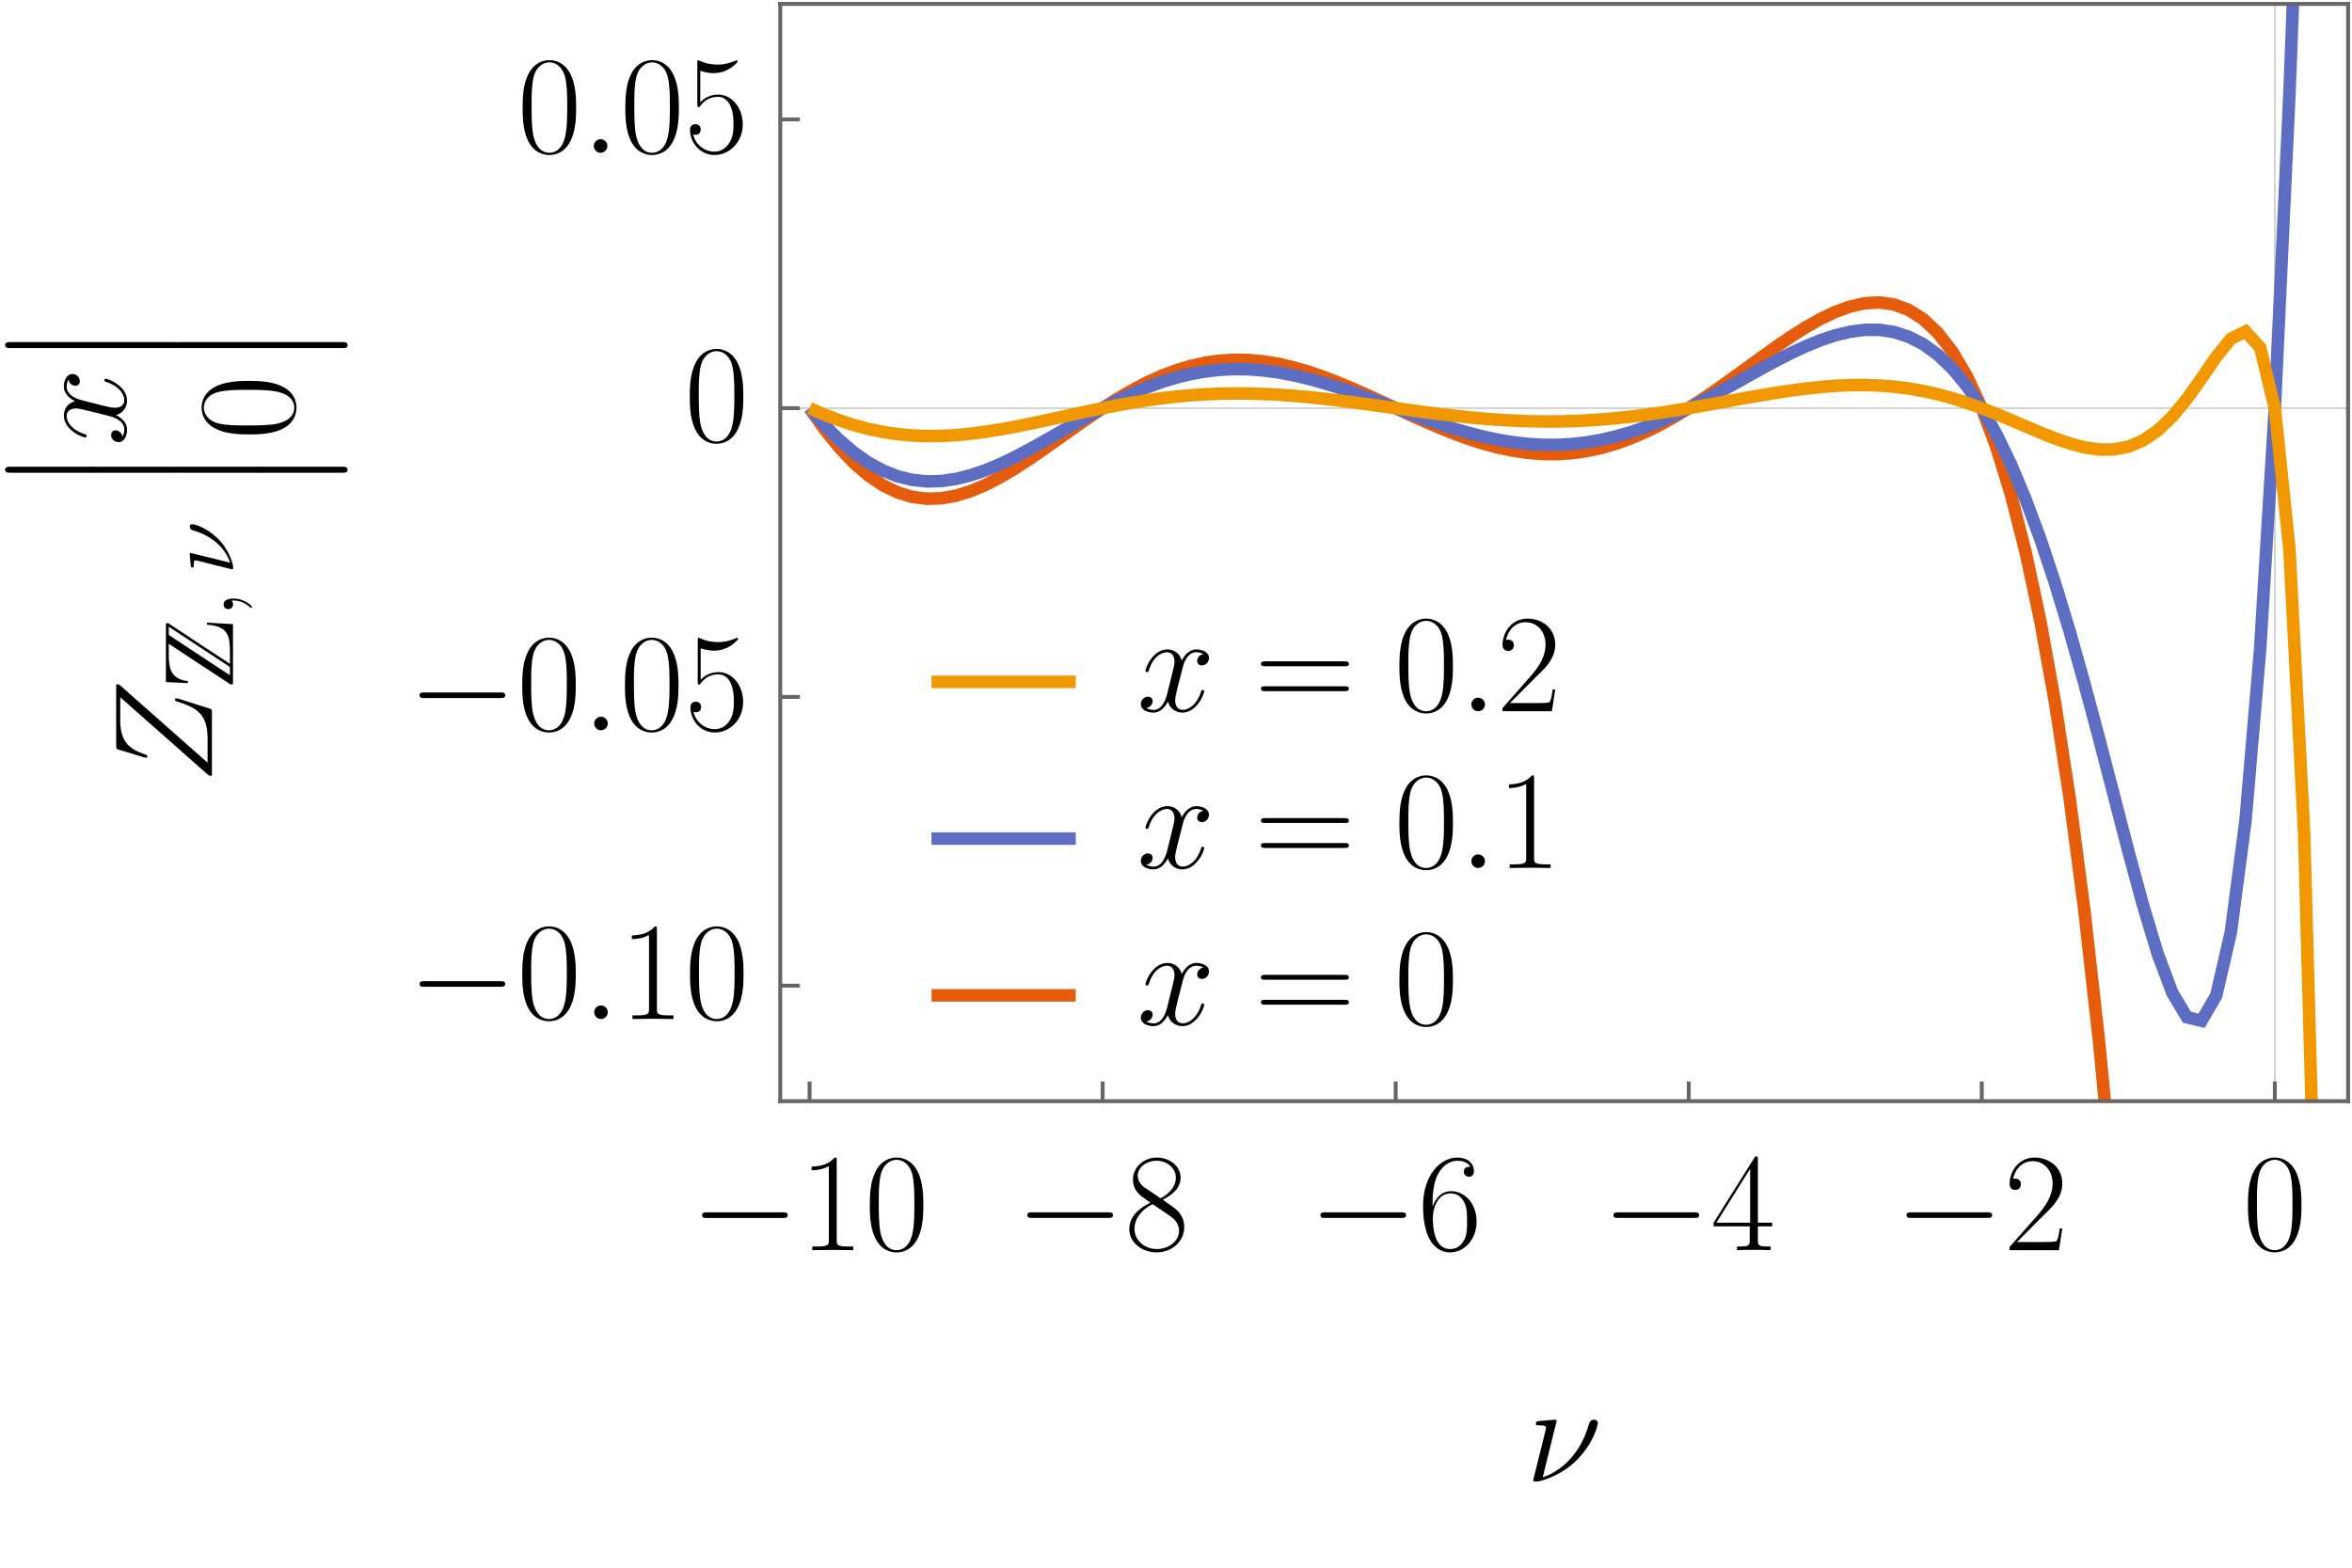 <?xml version="1.0" encoding="UTF-8"?>
<svg xmlns="http://www.w3.org/2000/svg" xmlns:xlink="http://www.w3.org/1999/xlink" width="300pt" height="200pt" viewBox="0 0 300 200" version="1.1">
<defs>
<clipPath id="clip1">
  <path d="M 290 0.48 L 291 0.48 L 291 140.641 L 290 140.641 Z M 290 0.48 "/>
</clipPath>
<clipPath id="clip2">
  <path d="M 99.359 51 L 299.52 51 L 299.52 53 L 99.359 53 Z M 99.359 51 "/>
</clipPath>
<clipPath id="clip3">
  <path d="M 99.359 31 L 276 31 L 276 140.641 L 99.359 140.641 Z M 99.359 31 "/>
</clipPath>
<clipPath id="clip4">
  <path d="M 99.359 0.48 L 299.52 0.48 L 299.52 138 L 99.359 138 Z M 99.359 0.48 "/>
</clipPath>
<clipPath id="clip5">
  <path d="M 294 0.48 L 299.52 0.48 L 299.52 140.641 L 294 140.641 Z M 294 0.48 "/>
</clipPath>
<clipPath id="clip6">
  <path d="M 99.359 34 L 299.52 34 L 299.52 140.641 L 99.359 140.641 Z M 99.359 34 "/>
</clipPath>
<clipPath id="clip7">
  <path d="M 118 126 L 138.238 126 L 138.238 128 L 118 128 Z M 118 126 "/>
</clipPath>
<clipPath id="clip8">
  <path d="M 118 106 L 138.238 106 L 138.238 108 L 118 108 Z M 118 106 "/>
</clipPath>
<clipPath id="clip9">
  <path d="M 118 86 L 138.238 86 L 138.238 88 L 118 88 Z M 118 86 "/>
</clipPath>
</defs>
<g id="surface17">
<g clip-path="url(#clip1)" clip-rule="nonzero">
<path style="fill:none;stroke-width:0.2;stroke-linecap:butt;stroke-linejoin:miter;stroke:rgb(50.001%,50.001%,50.001%);stroke-opacity:0.4;stroke-miterlimit:3.25;" d="M 290.156 140.484 L 290.156 0.5 "/>
</g>
<g clip-path="url(#clip2)" clip-rule="nonzero">
<path style="fill:none;stroke-width:0.2;stroke-linecap:butt;stroke-linejoin:miter;stroke:rgb(50.001%,50.001%,50.001%);stroke-opacity:0.4;stroke-miterlimit:3.25;" d="M 99.523 52.074 L 299.5 52.074 "/>
</g>
<g clip-path="url(#clip3)" clip-rule="nonzero">
<path style="fill:none;stroke-width:1.6;stroke-linecap:butt;stroke-linejoin:miter;stroke:rgb(90.001%,36.001%,5.4%);stroke-opacity:1;stroke-miterlimit:3.25;" d="M 103.262 52.074 L 105.129 54.715 L 107 57.035 L 108.867 59.016 L 110.734 60.637 L 112.605 61.906 L 114.473 62.816 L 116.344 63.387 L 118.211 63.629 L 120.082 63.57 L 121.949 63.234 L 123.82 62.656 L 125.688 61.867 L 127.559 60.902 L 129.426 59.793 L 131.293 58.582 L 133.164 57.293 L 135.031 55.969 L 136.902 54.641 L 138.77 53.332 L 140.641 52.074 L 142.508 50.887 L 144.379 49.797 L 146.246 48.82 L 148.113 47.969 L 149.984 47.258 L 151.852 46.688 L 153.723 46.273 L 155.59 46.012 L 157.461 45.898 L 159.328 45.934 L 161.199 46.109 L 163.066 46.418 L 164.938 46.852 L 166.805 47.391 L 168.672 48.027 L 170.543 48.742 L 172.41 49.52 L 174.281 50.348 L 176.148 51.203 L 178.02 52.074 L 179.887 52.938 L 181.758 53.777 L 183.625 54.582 L 185.492 55.332 L 187.363 56.008 L 189.23 56.605 L 191.102 57.105 L 192.969 57.496 L 194.84 57.77 L 196.707 57.922 L 198.578 57.938 L 200.445 57.82 L 202.316 57.562 L 204.184 57.164 L 206.051 56.629 L 207.922 55.957 L 209.789 55.16 L 211.66 54.238 L 213.527 53.203 L 215.398 52.074 L 217.266 50.855 L 219.137 49.574 L 221.004 48.242 L 222.875 46.887 L 224.742 45.527 L 226.609 44.199 L 228.48 42.926 L 230.348 41.742 L 232.219 40.684 L 234.086 39.793 L 235.957 39.113 L 237.824 38.691 L 239.695 38.582 L 241.562 38.836 L 243.43 39.523 L 245.301 40.707 L 247.168 42.465 L 249.039 44.883 L 250.906 48.051 L 252.777 52.074 L 254.645 57.066 L 256.516 63.16 L 258.383 70.5 L 260.254 79.258 L 262.121 89.625 L 263.988 101.828 L 265.859 116.117 L 267.727 132.805 L 268.465 140.484 "/>
</g>
<g clip-path="url(#clip4)" clip-rule="nonzero">
<path style="fill:none;stroke-width:1.6;stroke-linecap:butt;stroke-linejoin:miter;stroke:rgb(36.526%,42.78%,75.83%);stroke-opacity:1;stroke-miterlimit:3.25;" d="M 103.262 52.074 L 105.129 54.207 L 107 56.086 L 108.867 57.688 L 110.734 59 L 112.605 60.023 L 114.473 60.762 L 116.344 61.219 L 118.211 61.418 L 120.082 61.367 L 121.949 61.098 L 123.82 60.629 L 125.688 59.992 L 127.559 59.211 L 129.426 58.316 L 131.293 57.332 L 133.164 56.293 L 135.031 55.223 L 136.902 54.148 L 138.77 53.09 L 140.641 52.074 L 142.508 51.117 L 144.379 50.234 L 146.246 49.445 L 148.113 48.758 L 149.984 48.184 L 151.852 47.727 L 153.723 47.391 L 155.59 47.18 L 157.461 47.09 L 159.328 47.121 L 161.199 47.262 L 163.066 47.512 L 164.938 47.863 L 166.805 48.297 L 168.672 48.812 L 170.543 49.391 L 172.41 50.016 L 174.281 50.684 L 176.148 51.375 L 178.02 52.074 L 179.887 52.77 L 181.758 53.445 L 183.625 54.09 L 185.492 54.688 L 187.363 55.23 L 189.23 55.707 L 191.102 56.105 L 192.969 56.414 L 194.84 56.633 L 196.707 56.746 L 198.578 56.758 L 200.445 56.656 L 202.316 56.445 L 204.184 56.125 L 206.051 55.691 L 207.922 55.156 L 209.789 54.516 L 211.66 53.785 L 213.527 52.965 L 215.398 52.074 L 217.266 51.117 L 219.137 50.117 L 221.004 49.082 L 222.875 48.035 L 224.742 46.996 L 226.609 45.988 L 228.48 45.035 L 230.348 44.164 L 232.219 43.402 L 234.086 42.777 L 235.957 42.328 L 237.824 42.082 L 239.695 42.078 L 241.562 42.355 L 243.43 42.953 L 245.301 43.906 L 247.168 45.254 L 249.039 47.039 L 250.906 49.301 L 252.777 52.074 L 254.645 55.387 L 256.516 59.266 L 258.383 63.727 L 260.254 68.773 L 262.121 74.391 L 263.988 80.547 L 265.859 87.172 L 267.727 94.164 L 269.598 101.363 L 271.465 108.559 L 273.336 115.449 L 275.203 121.648 L 277.074 126.641 L 278.941 129.773 L 280.809 130.23 L 282.68 127.016 L 284.547 118.941 L 286.418 104.672 L 288.285 82.801 L 290.156 52.074 L 292.023 11.867 L 292.461 0.5 "/>
</g>
<g clip-path="url(#clip5)" clip-rule="nonzero">
<path style="fill:none;stroke-width:1.6;stroke-linecap:butt;stroke-linejoin:miter;stroke:rgb(36.526%,42.78%,75.83%);stroke-opacity:1;stroke-miterlimit:3.25;" d="M 301.426 0.5 L 302 140.484 "/>
</g>
<g clip-path="url(#clip6)" clip-rule="nonzero">
<path style="fill:none;stroke-width:1.6;stroke-linecap:butt;stroke-linejoin:miter;stroke:rgb(94.511%,59.39%,0%);stroke-opacity:1;stroke-miterlimit:3.25;" d="M 103.262 52.074 L 105.129 52.887 L 107 53.602 L 108.867 54.215 L 110.734 54.715 L 112.605 55.105 L 114.473 55.383 L 116.344 55.559 L 118.211 55.633 L 120.082 55.613 L 121.949 55.512 L 123.82 55.332 L 125.688 55.086 L 127.559 54.789 L 129.426 54.449 L 131.293 54.074 L 133.164 53.68 L 135.031 53.27 L 136.902 52.859 L 138.77 52.461 L 140.641 52.074 L 142.508 51.711 L 144.379 51.375 L 146.246 51.078 L 148.113 50.816 L 149.984 50.602 L 151.852 50.43 L 153.723 50.301 L 155.59 50.223 L 157.461 50.191 L 159.328 50.203 L 161.199 50.258 L 163.066 50.355 L 164.938 50.488 L 166.805 50.652 L 168.672 50.848 L 170.543 51.066 L 172.41 51.305 L 174.281 51.555 L 176.148 51.812 L 178.02 52.074 L 179.887 52.332 L 181.758 52.582 L 183.625 52.82 L 185.492 53.039 L 187.363 53.238 L 189.23 53.41 L 191.102 53.551 L 192.969 53.66 L 194.84 53.734 L 196.707 53.77 L 198.578 53.77 L 200.445 53.727 L 202.316 53.641 L 204.184 53.52 L 206.051 53.359 L 207.922 53.164 L 209.789 52.934 L 211.66 52.672 L 213.527 52.383 L 215.398 52.074 L 217.266 51.746 L 219.137 51.41 L 221.004 51.07 L 222.875 50.73 L 224.742 50.406 L 226.609 50.098 L 228.48 49.816 L 230.348 49.57 L 232.219 49.371 L 234.086 49.223 L 235.957 49.137 L 237.824 49.121 L 239.695 49.184 L 241.562 49.328 L 243.43 49.559 L 245.301 49.883 L 247.168 50.301 L 249.039 50.809 L 250.906 51.402 L 252.777 52.074 L 254.645 52.809 L 256.516 53.594 L 258.383 54.395 L 260.254 55.188 L 262.121 55.93 L 263.988 56.578 L 265.859 57.07 L 267.727 57.352 L 269.598 57.344 L 271.465 56.984 L 273.336 56.199 L 275.203 54.934 L 277.074 53.156 L 278.941 50.895 L 280.809 48.262 L 282.68 45.531 L 284.547 43.227 L 286.418 42.289 L 288.285 44.328 L 290.156 52.074 L 292.023 70.113 L 293.895 106.266 L 294.836 140.484 "/>
</g>
<g clip-path="url(#clip7)" clip-rule="nonzero">
<path style="fill:none;stroke-width:1.6;stroke-linecap:butt;stroke-linejoin:miter;stroke:rgb(90.001%,36.001%,5.4%);stroke-opacity:1;stroke-miterlimit:3.25;" d="M 118.816 126.984 L 137.215 126.984 "/>
</g>
<path style=" stroke:none;fill-rule:evenodd;fill:rgb(0%,0%,0%);fill-opacity:1;" d="M 153.598 128.176 C 153.598 128.086 153.527 128.016 153.422 128.016 C 153.258 128.016 153.242 128.105 153.188 128.246 C 152.703 129.82 151.668 130.555 150.863 130.555 C 150.238 130.555 149.898 130.09 149.898 129.355 C 149.898 128.961 149.969 128.676 150.254 127.496 L 150.883 125.062 C 151.148 123.992 151.758 123.203 152.578 123.203 C 152.578 123.203 153.117 123.203 153.492 123.438 C 152.918 123.547 152.703 123.973 152.703 124.312 C 152.703 124.742 153.043 124.887 153.293 124.887 C 153.832 124.887 154.207 124.422 154.207 123.938 C 154.207 123.188 153.348 122.848 152.598 122.848 C 151.508 122.848 150.898 123.922 150.738 124.258 C 150.328 122.918 149.219 122.848 148.895 122.848 C 147.07 122.848 146.105 125.188 146.105 125.582 C 146.105 125.656 146.18 125.742 146.305 125.742 C 146.445 125.742 146.48 125.637 146.516 125.566 C 147.125 123.582 148.324 123.203 148.844 123.203 C 149.648 123.203 149.809 123.957 149.809 124.387 C 149.809 124.777 149.699 125.188 149.484 126.047 L 148.879 128.5 C 148.609 129.57 148.09 130.555 147.145 130.555 C 147.055 130.555 146.605 130.555 146.23 130.32 C 146.875 130.195 147.02 129.66 147.02 129.445 C 147.02 129.086 146.75 128.875 146.41 128.875 C 145.98 128.875 145.516 129.25 145.516 129.82 C 145.516 130.57 146.355 130.91 147.125 130.91 C 147.984 130.91 148.594 130.234 148.969 129.5 C 149.254 130.555 150.148 130.91 150.809 130.91 C 152.633 130.91 153.598 128.57 153.598 128.176 Z M 153.598 128.176 "/>
<path style=" stroke:none;fill-rule:evenodd;fill:rgb(0%,0%,0%);fill-opacity:1;" d="M 172.051 124.688 C 172.051 124.367 171.746 124.367 171.441 124.367 L 161.445 124.367 C 161.141 124.367 160.836 124.367 160.836 124.688 C 160.836 124.992 161.105 124.992 161.375 124.992 L 171.512 124.992 C 171.781 124.992 172.051 124.992 172.051 124.688 Z M 172.051 127.855 C 172.051 127.551 171.781 127.551 171.512 127.551 L 161.375 127.551 C 161.105 127.551 160.836 127.551 160.836 127.855 C 160.836 128.176 161.141 128.176 161.445 128.176 L 171.441 128.176 C 171.746 128.176 172.051 128.176 172.051 127.855 Z M 172.051 127.855 "/>
<path style=" stroke:none;fill-rule:evenodd;fill:rgb(0%,0%,0%);fill-opacity:1;" d="M 185.324 124.992 C 185.324 123.902 185.309 122.043 184.555 120.613 C 183.895 119.363 182.84 118.914 181.91 118.914 C 181.051 118.914 179.961 119.309 179.281 120.594 C 178.566 121.938 178.496 123.598 178.496 124.992 C 178.496 126.012 178.512 127.566 179.066 128.926 C 179.836 130.77 181.211 131.02 181.91 131.02 C 182.73 131.02 183.984 130.68 184.715 128.98 C 185.254 127.746 185.324 126.297 185.324 124.992 Z M 184.18 124.797 C 184.18 125.961 184.18 127.391 183.965 128.445 C 183.59 130.395 182.535 130.734 181.91 130.734 C 180.766 130.734 180.086 129.75 179.836 128.391 C 179.637 127.336 179.637 125.797 179.637 124.797 C 179.637 123.422 179.637 122.273 179.871 121.184 C 180.211 119.664 181.211 119.199 181.91 119.199 C 182.645 119.199 183.59 119.684 183.93 121.148 C 184.16 122.168 184.18 123.367 184.18 124.797 Z M 184.18 124.797 "/>
<g clip-path="url(#clip8)" clip-rule="nonzero">
<path style="fill:none;stroke-width:1.6;stroke-linecap:butt;stroke-linejoin:miter;stroke:rgb(36.526%,42.78%,75.83%);stroke-opacity:1;stroke-miterlimit:3.25;" d="M 118.816 106.984 L 137.215 106.984 "/>
</g>
<path style=" stroke:none;fill-rule:evenodd;fill:rgb(0%,0%,0%);fill-opacity:1;" d="M 153.598 108.18 C 153.598 108.09 153.527 108.02 153.422 108.02 C 153.258 108.02 153.242 108.105 153.188 108.25 C 152.703 109.824 151.668 110.559 150.863 110.559 C 150.238 110.559 149.898 110.09 149.898 109.359 C 149.898 108.965 149.969 108.68 150.254 107.5 L 150.883 105.066 C 151.148 103.996 151.758 103.207 152.578 103.207 C 152.578 103.207 153.117 103.207 153.492 103.441 C 152.918 103.547 152.703 103.977 152.703 104.316 C 152.703 104.746 153.043 104.887 153.293 104.887 C 153.832 104.887 154.207 104.422 154.207 103.941 C 154.207 103.191 153.348 102.848 152.598 102.848 C 151.508 102.848 150.898 103.922 150.738 104.262 C 150.328 102.922 149.219 102.848 148.895 102.848 C 147.07 102.848 146.105 105.191 146.105 105.586 C 146.105 105.656 146.18 105.746 146.305 105.746 C 146.445 105.746 146.48 105.641 146.516 105.566 C 147.125 103.582 148.324 103.207 148.844 103.207 C 149.648 103.207 149.809 103.957 149.809 104.387 C 149.809 104.781 149.699 105.191 149.484 106.051 L 148.879 108.5 C 148.609 109.574 148.09 110.559 147.145 110.559 C 147.055 110.559 146.605 110.559 146.23 110.324 C 146.875 110.199 147.02 109.66 147.02 109.449 C 147.02 109.09 146.75 108.875 146.41 108.875 C 145.98 108.875 145.516 109.25 145.516 109.824 C 145.516 110.574 146.355 110.914 147.125 110.914 C 147.984 110.914 148.594 110.234 148.969 109.5 C 149.254 110.559 150.148 110.914 150.809 110.914 C 152.633 110.914 153.598 108.57 153.598 108.18 Z M 153.598 108.18 "/>
<path style=" stroke:none;fill-rule:evenodd;fill:rgb(0%,0%,0%);fill-opacity:1;" d="M 172.051 104.691 C 172.051 104.371 171.746 104.371 171.441 104.371 L 161.445 104.371 C 161.141 104.371 160.836 104.371 160.836 104.691 C 160.836 104.996 161.105 104.996 161.375 104.996 L 171.512 104.996 C 171.781 104.996 172.051 104.996 172.051 104.691 Z M 172.051 107.855 C 172.051 107.551 171.781 107.551 171.512 107.551 L 161.375 107.551 C 161.105 107.551 160.836 107.551 160.836 107.855 C 160.836 108.18 161.141 108.18 161.445 108.18 L 171.441 108.18 C 171.746 108.18 172.051 108.18 172.051 107.855 Z M 172.051 107.855 "/>
<path style=" stroke:none;fill-rule:evenodd;fill:rgb(0%,0%,0%);fill-opacity:1;" d="M 185.324 104.996 C 185.324 103.906 185.309 102.043 184.555 100.613 C 183.895 99.363 182.84 98.918 181.91 98.918 C 181.051 98.918 179.961 99.309 179.281 100.598 C 178.566 101.938 178.496 103.602 178.496 104.996 C 178.496 106.016 178.512 107.57 179.066 108.93 C 179.836 110.77 181.211 111.02 181.91 111.02 C 182.73 111.02 183.984 110.684 184.715 108.984 C 185.254 107.75 185.324 106.301 185.324 104.996 Z M 184.18 104.801 C 184.18 105.961 184.18 107.391 183.965 108.445 C 183.59 110.395 182.535 110.734 181.91 110.734 C 180.766 110.734 180.086 109.754 179.836 108.395 C 179.637 107.34 179.637 105.801 179.637 104.801 C 179.637 103.422 179.637 102.277 179.871 101.188 C 180.211 99.668 181.211 99.203 181.91 99.203 C 182.645 99.203 183.59 99.684 183.93 101.152 C 184.16 102.168 184.18 103.367 184.18 104.801 Z M 184.18 104.801 "/>
<path style=" stroke:none;fill-rule:evenodd;fill:rgb(0%,0%,0%);fill-opacity:1;" d="M 189.406 109.879 C 189.406 109.359 188.977 109 188.547 109 C 188.027 109 187.672 109.43 187.672 109.859 C 187.672 110.379 188.098 110.734 188.527 110.734 C 189.047 110.734 189.406 110.305 189.406 109.879 Z M 189.406 109.879 "/>
<path style=" stroke:none;fill-rule:evenodd;fill:rgb(0%,0%,0%);fill-opacity:1;" d="M 197.781 110.734 L 197.781 110.27 L 197.242 110.27 C 195.707 110.27 195.672 110.074 195.672 109.43 L 195.672 99.309 C 195.672 98.934 195.652 98.918 195.402 98.918 C 194.703 99.758 193.648 100.023 192.648 100.059 C 192.594 100.059 192.504 100.059 192.488 100.098 C 192.469 100.133 192.469 100.168 192.469 100.543 C 193.023 100.543 193.953 100.434 194.668 100.008 L 194.668 109.43 C 194.668 110.055 194.633 110.27 193.094 110.27 L 192.559 110.27 L 192.559 110.734 L 195.172 110.699 Z M 197.781 110.734 "/>
<g clip-path="url(#clip9)" clip-rule="nonzero">
<path style="fill:none;stroke-width:1.6;stroke-linecap:butt;stroke-linejoin:miter;stroke:rgb(94.511%,59.39%,0%);stroke-opacity:1;stroke-miterlimit:3.25;" d="M 118.816 86.988 L 137.215 86.988 "/>
</g>
<path style=" stroke:none;fill-rule:evenodd;fill:rgb(0%,0%,0%);fill-opacity:1;" d="M 153.598 88.18 C 153.598 88.09 153.527 88.02 153.422 88.02 C 153.258 88.02 153.242 88.109 153.188 88.25 C 152.703 89.824 151.668 90.559 150.863 90.559 C 150.238 90.559 149.898 90.094 149.898 89.359 C 149.898 88.969 149.969 88.68 150.254 87.5 L 150.883 85.07 C 151.148 83.996 151.758 83.211 152.578 83.211 C 152.578 83.211 153.117 83.211 153.492 83.441 C 152.918 83.551 152.703 83.977 152.703 84.32 C 152.703 84.746 153.043 84.891 153.293 84.891 C 153.832 84.891 154.207 84.426 154.207 83.941 C 154.207 83.191 153.348 82.852 152.598 82.852 C 151.508 82.852 150.898 83.926 150.738 84.266 C 150.328 82.922 149.219 82.852 148.895 82.852 C 147.07 82.852 146.105 85.195 146.105 85.586 C 146.105 85.66 146.18 85.75 146.305 85.75 C 146.445 85.75 146.48 85.641 146.516 85.57 C 147.125 83.586 148.324 83.211 148.844 83.211 C 149.648 83.211 149.809 83.961 149.809 84.391 C 149.809 84.781 149.699 85.195 149.484 86.055 L 148.879 88.504 C 148.609 89.574 148.09 90.559 147.145 90.559 C 147.055 90.559 146.605 90.559 146.23 90.328 C 146.875 90.203 147.02 89.664 147.02 89.449 C 147.02 89.094 146.75 88.879 146.41 88.879 C 145.98 88.879 145.516 89.254 145.516 89.824 C 145.516 90.578 146.355 90.914 147.125 90.914 C 147.984 90.914 148.594 90.238 148.969 89.504 C 149.254 90.559 150.148 90.914 150.809 90.914 C 152.633 90.914 153.598 88.574 153.598 88.18 Z M 153.598 88.18 "/>
<path style=" stroke:none;fill-rule:evenodd;fill:rgb(0%,0%,0%);fill-opacity:1;" d="M 172.051 84.695 C 172.051 84.371 171.746 84.371 171.441 84.371 L 161.445 84.371 C 161.141 84.371 160.836 84.371 160.836 84.695 C 160.836 85 161.105 85 161.375 85 L 171.512 85 C 171.781 85 172.051 85 172.051 84.695 Z M 172.051 87.859 C 172.051 87.555 171.781 87.555 171.512 87.555 L 161.375 87.555 C 161.105 87.555 160.836 87.555 160.836 87.859 C 160.836 88.18 161.141 88.18 161.445 88.18 L 171.441 88.18 C 171.746 88.18 172.051 88.18 172.051 87.859 Z M 172.051 87.859 "/>
<path style=" stroke:none;fill-rule:evenodd;fill:rgb(0%,0%,0%);fill-opacity:1;" d="M 185.324 85 C 185.324 83.906 185.309 82.047 184.555 80.617 C 183.895 79.367 182.84 78.918 181.91 78.918 C 181.051 78.918 179.961 79.312 179.281 80.598 C 178.566 81.941 178.496 83.602 178.496 85 C 178.496 86.016 178.512 87.57 179.066 88.93 C 179.836 90.773 181.211 91.023 181.91 91.023 C 182.73 91.023 183.984 90.684 184.715 88.984 C 185.254 87.75 185.324 86.305 185.324 85 Z M 184.18 84.801 C 184.18 85.965 184.18 87.395 183.965 88.449 C 183.59 90.398 182.535 90.738 181.91 90.738 C 180.766 90.738 180.086 89.754 179.836 88.395 C 179.637 87.34 179.637 85.805 179.637 84.801 C 179.637 83.426 179.637 82.281 179.871 81.188 C 180.211 79.668 181.211 79.203 181.91 79.203 C 182.645 79.203 183.59 79.688 183.93 81.152 C 184.16 82.172 184.18 83.371 184.18 84.801 Z M 184.18 84.801 "/>
<path style=" stroke:none;fill-rule:evenodd;fill:rgb(0%,0%,0%);fill-opacity:1;" d="M 189.406 89.879 C 189.406 89.359 188.977 89.004 188.547 89.004 C 188.027 89.004 187.672 89.434 187.672 89.859 C 187.672 90.379 188.098 90.738 188.527 90.738 C 189.047 90.738 189.406 90.309 189.406 89.879 Z M 189.406 89.879 "/>
<path style=" stroke:none;fill-rule:evenodd;fill:rgb(0%,0%,0%);fill-opacity:1;" d="M 198.371 87.965 L 198.047 87.965 C 197.871 89.234 197.727 89.449 197.656 89.559 C 197.566 89.699 196.277 89.699 196.027 89.699 L 192.594 89.699 L 196.008 86.266 C 197.102 85.23 198.371 84.016 198.371 82.242 C 198.371 80.133 196.688 78.918 194.812 78.918 C 192.844 78.918 191.648 80.652 191.648 82.262 C 191.648 82.961 192.164 83.047 192.379 83.047 C 192.559 83.047 193.094 82.941 193.094 82.316 C 193.094 81.762 192.633 81.602 192.379 81.602 C 192.273 81.602 192.164 81.617 192.094 81.656 C 192.434 80.133 193.469 79.383 194.562 79.383 C 196.117 79.383 197.137 80.617 197.137 82.242 C 197.137 83.801 196.227 85.141 195.203 86.305 L 191.648 90.328 L 191.648 90.738 L 197.941 90.738 Z M 198.371 87.965 "/>
<path style="fill:none;stroke-width:0.5;stroke-linecap:square;stroke-linejoin:miter;stroke:rgb(40%,40%,40%);stroke-opacity:1;stroke-miterlimit:3.25;" d="M 299.5 140.484 L 99.523 140.484 "/>
<path style="fill:none;stroke-width:0.5;stroke-linecap:square;stroke-linejoin:miter;stroke:rgb(40%,40%,40%);stroke-opacity:1;stroke-miterlimit:3.25;" d="M 99.523 140.484 L 99.523 0.5 "/>
<path style="fill:none;stroke-width:0.5;stroke-linecap:square;stroke-linejoin:miter;stroke:rgb(40%,40%,40%);stroke-opacity:1;stroke-miterlimit:3.25;" d="M 99.523 0.5 L 299.5 0.5 "/>
<path style="fill:none;stroke-width:0.5;stroke-linecap:square;stroke-linejoin:miter;stroke:rgb(40%,40%,40%);stroke-opacity:1;stroke-miterlimit:3.25;" d="M 299.5 0.5 L 299.5 140.484 "/>
<path style="fill:none;stroke-width:0.5;stroke-linecap:butt;stroke-linejoin:miter;stroke:rgb(40%,40%,40%);stroke-opacity:1;stroke-miterlimit:3.25;" d="M 103.262 140.484 L 103.262 137.973 "/>
<path style=" stroke:none;fill-rule:evenodd;fill:rgb(0%,0%,0%);fill-opacity:1;" d="M 100.477 155.023 C 100.477 154.664 100.133 154.664 99.883 154.664 L 90.141 154.664 C 89.891 154.664 89.551 154.664 89.551 155.023 C 89.551 155.383 89.891 155.383 90.141 155.383 L 99.883 155.383 C 100.133 155.383 100.477 155.383 100.477 155.023 Z M 100.477 155.023 "/>
<path style=" stroke:none;fill-rule:evenodd;fill:rgb(0%,0%,0%);fill-opacity:1;" d="M 108.832 159.492 L 108.832 159.027 L 108.293 159.027 C 106.758 159.027 106.723 158.832 106.723 158.188 L 106.723 148.07 C 106.723 147.691 106.703 147.676 106.453 147.676 C 105.754 148.516 104.703 148.785 103.699 148.82 C 103.648 148.82 103.555 148.82 103.539 148.855 C 103.523 148.891 103.523 148.926 103.523 149.301 C 104.074 149.301 105.004 149.195 105.719 148.766 L 105.719 158.188 C 105.719 158.812 105.684 159.027 104.148 159.027 L 103.609 159.027 L 103.609 159.492 L 106.223 159.457 Z M 108.832 159.492 "/>
<path style=" stroke:none;fill-rule:evenodd;fill:rgb(0%,0%,0%);fill-opacity:1;" d="M 117.773 153.754 C 117.773 152.664 117.758 150.805 117.004 149.375 C 116.344 148.121 115.289 147.676 114.359 147.676 C 113.5 147.676 112.41 148.07 111.73 149.355 C 111.016 150.695 110.945 152.359 110.945 153.754 C 110.945 154.773 110.961 156.328 111.516 157.688 C 112.285 159.531 113.66 159.781 114.359 159.781 C 115.184 159.781 116.434 159.441 117.168 157.742 C 117.703 156.508 117.773 155.059 117.773 153.754 Z M 116.629 153.559 C 116.629 154.719 116.629 156.148 116.418 157.203 C 116.039 159.156 114.984 159.492 114.359 159.492 C 113.215 159.492 112.535 158.512 112.285 157.152 C 112.09 156.098 112.09 154.559 112.09 153.559 C 112.09 152.18 112.09 151.035 112.32 149.945 C 112.66 148.426 113.66 147.961 114.359 147.961 C 115.094 147.961 116.039 148.445 116.379 149.91 C 116.613 150.93 116.629 152.125 116.629 153.559 Z M 116.629 153.559 "/>
<path style="fill:none;stroke-width:0.5;stroke-linecap:butt;stroke-linejoin:miter;stroke:rgb(40%,40%,40%);stroke-opacity:1;stroke-miterlimit:3.25;" d="M 140.641 140.484 L 140.641 137.973 "/>
<path style=" stroke:none;fill-rule:evenodd;fill:rgb(0%,0%,0%);fill-opacity:1;" d="M 141.965 155.02 C 141.965 154.664 141.621 154.664 141.371 154.664 L 131.629 154.664 C 131.379 154.664 131.039 154.664 131.039 155.02 C 131.039 155.379 131.379 155.379 131.629 155.379 L 141.371 155.379 C 141.621 155.379 141.965 155.379 141.965 155.02 Z M 141.965 155.02 "/>
<path style=" stroke:none;fill-rule:evenodd;fill:rgb(0%,0%,0%);fill-opacity:1;" d="M 151.051 156.578 C 151.051 154.949 149.961 154.199 149.246 153.719 C 148.996 153.539 148.852 153.449 148.316 153.055 C 149.441 152.484 150.586 151.625 150.586 150.25 C 150.586 148.621 149.012 147.676 147.566 147.676 C 145.938 147.676 144.508 148.855 144.508 150.48 C 144.508 150.926 144.617 151.695 145.312 152.375 C 145.492 152.555 146.242 153.09 146.727 153.43 C 145.922 153.844 144.043 154.824 144.043 156.793 C 144.043 158.633 145.797 159.777 147.531 159.777 C 149.441 159.777 151.051 158.398 151.051 156.578 Z M 149.98 150.25 C 149.98 151.91 148.121 152.859 148.031 152.859 C 148.031 152.859 147.996 152.859 147.852 152.75 L 145.977 151.48 C 145.832 151.391 145.117 150.84 145.117 149.996 C 145.117 148.906 146.242 148.086 147.531 148.086 C 148.941 148.086 149.98 149.086 149.98 150.25 Z M 150.391 157.023 C 150.391 158.348 149.066 159.348 147.566 159.348 C 145.938 159.348 144.703 158.188 144.703 156.773 C 144.703 155.363 145.797 154.18 147.031 153.625 L 149.262 155.145 C 149.531 155.344 150.391 155.934 150.391 157.023 Z M 150.391 157.023 "/>
<path style="fill:none;stroke-width:0.5;stroke-linecap:butt;stroke-linejoin:miter;stroke:rgb(40%,40%,40%);stroke-opacity:1;stroke-miterlimit:3.25;" d="M 178.02 140.484 L 178.02 137.973 "/>
<path style=" stroke:none;fill-rule:evenodd;fill:rgb(0%,0%,0%);fill-opacity:1;" d="M 179.344 155.02 C 179.344 154.664 179 154.664 178.75 154.664 L 169.008 154.664 C 168.758 154.664 168.418 154.664 168.418 155.02 C 168.418 155.379 168.758 155.379 169.008 155.379 L 178.75 155.379 C 179 155.379 179.344 155.379 179.344 155.02 Z M 179.344 155.02 "/>
<path style=" stroke:none;fill-rule:evenodd;fill:rgb(0%,0%,0%);fill-opacity:1;" d="M 188.34 155.824 C 188.34 153.594 186.891 151.965 185.07 151.965 C 183.98 151.965 183.176 152.68 182.727 153.93 L 182.727 153.324 C 182.727 149.051 184.73 148.086 185.891 148.086 C 186.266 148.086 187.18 148.156 187.535 148.855 C 187.25 148.855 186.715 148.855 186.715 149.48 C 186.715 149.965 187.109 150.125 187.359 150.125 C 187.52 150.125 188 150.051 188 149.445 C 188 148.316 187.109 147.676 185.875 147.676 C 183.746 147.676 181.512 149.891 181.512 153.844 C 181.512 158.703 183.531 159.777 184.961 159.777 C 186.695 159.777 188.34 158.223 188.34 155.824 Z M 187.125 155.809 C 187.125 156.773 187.125 157.488 186.75 158.203 C 186.355 158.938 185.785 159.348 184.961 159.348 C 182.762 159.348 182.762 156.059 182.762 155.395 C 182.762 154.109 183.371 152.25 185.035 152.25 C 185.34 152.25 186.215 152.25 186.805 153.484 C 187.125 154.18 187.125 154.914 187.125 155.809 Z M 187.125 155.809 "/>
<path style="fill:none;stroke-width:0.5;stroke-linecap:butt;stroke-linejoin:miter;stroke:rgb(40%,40%,40%);stroke-opacity:1;stroke-miterlimit:3.25;" d="M 215.398 140.484 L 215.398 137.973 "/>
<path style=" stroke:none;fill-rule:evenodd;fill:rgb(0%,0%,0%);fill-opacity:1;" d="M 216.723 155.02 C 216.723 154.664 216.383 154.664 216.133 154.664 L 206.387 154.664 C 206.137 154.664 205.797 154.664 205.797 155.02 C 205.797 155.379 206.137 155.379 206.387 155.379 L 216.133 155.379 C 216.383 155.379 216.723 155.379 216.723 155.02 Z M 216.723 155.02 "/>
<path style=" stroke:none;fill-rule:evenodd;fill:rgb(0%,0%,0%);fill-opacity:1;" d="M 226.043 156.453 L 226.043 155.988 L 224.219 155.988 L 224.219 147.926 C 224.219 147.551 224.199 147.531 223.879 147.531 L 218.57 155.988 L 218.57 156.453 L 223.18 156.453 L 223.18 158.203 C 223.18 158.848 223.145 159.023 221.895 159.023 L 221.555 159.023 L 221.555 159.492 C 222.125 159.453 223.094 159.453 223.699 159.453 C 224.309 159.453 225.273 159.453 225.844 159.492 L 225.844 159.023 L 225.504 159.023 C 224.254 159.023 224.219 158.848 224.219 158.203 L 224.219 156.453 Z M 223.234 155.988 L 218.926 155.988 L 223.234 149.105 Z M 223.234 155.988 "/>
<path style="fill:none;stroke-width:0.5;stroke-linecap:butt;stroke-linejoin:miter;stroke:rgb(40%,40%,40%);stroke-opacity:1;stroke-miterlimit:3.25;" d="M 252.777 140.484 L 252.777 137.973 "/>
<path style=" stroke:none;fill-rule:evenodd;fill:rgb(0%,0%,0%);fill-opacity:1;" d="M 254.102 155.02 C 254.102 154.664 253.762 154.664 253.512 154.664 L 243.766 154.664 C 243.516 154.664 243.18 154.664 243.18 155.02 C 243.18 155.379 243.516 155.379 243.766 155.379 L 253.512 155.379 C 253.762 155.379 254.102 155.379 254.102 155.02 Z M 254.102 155.02 "/>
<path style=" stroke:none;fill-rule:evenodd;fill:rgb(0%,0%,0%);fill-opacity:1;" d="M 263.047 156.719 L 262.723 156.719 C 262.547 157.988 262.402 158.203 262.328 158.312 C 262.242 158.453 260.953 158.453 260.703 158.453 L 257.273 158.453 L 260.684 155.02 C 261.773 153.984 263.047 152.77 263.047 151 C 263.047 148.891 261.363 147.676 259.488 147.676 C 257.523 147.676 256.324 149.41 256.324 151.02 C 256.324 151.715 256.844 151.805 257.055 151.805 C 257.234 151.805 257.77 151.695 257.77 151.07 C 257.77 150.516 257.309 150.355 257.055 150.355 C 256.949 150.355 256.844 150.375 256.77 150.41 C 257.109 148.891 258.145 148.137 259.238 148.137 C 260.793 148.137 261.812 149.371 261.812 151 C 261.812 152.555 260.898 153.895 259.879 155.059 L 256.324 159.078 L 256.324 159.492 L 262.617 159.492 Z M 263.047 156.719 "/>
<path style="fill:none;stroke-width:0.5;stroke-linecap:butt;stroke-linejoin:miter;stroke:rgb(40%,40%,40%);stroke-opacity:1;stroke-miterlimit:3.25;" d="M 290.156 140.484 L 290.156 137.973 "/>
<path style=" stroke:none;fill-rule:evenodd;fill:rgb(0%,0%,0%);fill-opacity:1;" d="M 293.555 153.754 C 293.555 152.66 293.535 150.801 292.785 149.371 C 292.125 148.121 291.07 147.676 290.141 147.676 C 289.281 147.676 288.191 148.066 287.512 149.352 C 286.797 150.695 286.727 152.355 286.727 153.754 C 286.727 154.77 286.742 156.324 287.297 157.684 C 288.066 159.523 289.441 159.773 290.141 159.773 C 290.961 159.773 292.215 159.438 292.945 157.738 C 293.484 156.504 293.555 155.055 293.555 153.754 Z M 292.41 153.555 C 292.41 154.719 292.41 156.148 292.195 157.199 C 291.82 159.152 290.766 159.488 290.141 159.488 C 288.996 159.488 288.316 158.508 288.066 157.148 C 287.871 156.094 287.871 154.555 287.871 153.555 C 287.871 152.18 287.871 151.035 288.102 149.945 C 288.441 148.426 289.441 147.961 290.141 147.961 C 290.875 147.961 291.82 148.441 292.16 149.906 C 292.391 150.926 292.41 152.125 292.41 153.555 Z M 292.41 153.555 "/>
<path style="fill:none;stroke-width:0.5;stroke-linecap:butt;stroke-linejoin:miter;stroke:rgb(40%,40%,40%);stroke-opacity:1;stroke-miterlimit:3.25;" d="M 99.523 125.75 L 102.031 125.75 "/>
<path style=" stroke:none;fill-rule:evenodd;fill:rgb(0%,0%,0%);fill-opacity:1;" d="M 64.441 125.535 C 64.441 125.176 64.102 125.176 63.852 125.176 L 54.105 125.176 C 53.855 125.176 53.516 125.176 53.516 125.535 C 53.516 125.891 53.855 125.891 54.105 125.891 L 63.852 125.891 C 64.102 125.891 64.441 125.891 64.441 125.535 Z M 64.441 125.535 "/>
<path style=" stroke:none;fill-rule:evenodd;fill:rgb(0%,0%,0%);fill-opacity:1;" d="M 73.441 124.266 C 73.441 123.176 73.426 121.312 72.672 119.883 C 72.012 118.633 70.957 118.184 70.027 118.184 C 69.168 118.184 68.078 118.578 67.398 119.863 C 66.684 121.207 66.613 122.871 66.613 124.266 C 66.613 125.285 66.629 126.84 67.184 128.199 C 67.953 130.039 69.328 130.289 70.027 130.289 C 70.848 130.289 72.102 129.949 72.832 128.254 C 73.371 127.02 73.441 125.57 73.441 124.266 Z M 72.297 124.066 C 72.297 125.23 72.297 126.66 72.082 127.715 C 71.707 129.664 70.652 130.004 70.027 130.004 C 68.883 130.004 68.203 129.02 67.953 127.66 C 67.754 126.605 67.754 125.07 67.754 124.066 C 67.754 122.691 67.754 121.547 67.988 120.457 C 68.328 118.934 69.328 118.473 70.027 118.473 C 70.762 118.473 71.707 118.953 72.047 120.418 C 72.277 121.438 72.297 122.637 72.297 124.066 Z M 72.297 124.066 "/>
<path style=" stroke:none;fill-rule:evenodd;fill:rgb(0%,0%,0%);fill-opacity:1;" d="M 77.523 129.145 C 77.523 128.629 77.094 128.27 76.664 128.27 C 76.145 128.27 75.789 128.699 75.789 129.129 C 75.789 129.645 76.215 130.004 76.645 130.004 C 77.164 130.004 77.523 129.574 77.523 129.145 Z M 77.523 129.145 "/>
<path style=" stroke:none;fill-rule:evenodd;fill:rgb(0%,0%,0%);fill-opacity:1;" d="M 85.898 130.004 L 85.898 129.539 L 85.363 129.539 C 83.824 129.539 83.789 129.344 83.789 128.699 L 83.789 118.578 C 83.789 118.203 83.77 118.184 83.52 118.184 C 82.824 119.027 81.77 119.293 80.766 119.328 C 80.715 119.328 80.621 119.328 80.605 119.363 C 80.59 119.402 80.59 119.438 80.59 119.812 C 81.141 119.812 82.07 119.703 82.785 119.277 L 82.785 128.699 C 82.785 129.324 82.75 129.539 81.215 129.539 L 80.676 129.539 L 80.676 130.004 L 83.289 129.969 Z M 85.898 130.004 "/>
<path style=" stroke:none;fill-rule:evenodd;fill:rgb(0%,0%,0%);fill-opacity:1;" d="M 94.84 124.266 C 94.84 123.176 94.824 121.312 94.074 119.883 C 93.41 118.633 92.355 118.184 91.426 118.184 C 90.566 118.184 89.477 118.578 88.797 119.863 C 88.082 121.207 88.012 122.871 88.012 124.266 C 88.012 125.285 88.027 126.84 88.582 128.199 C 89.352 130.039 90.73 130.289 91.426 130.289 C 92.25 130.289 93.5 129.949 94.234 128.254 C 94.773 127.02 94.84 125.57 94.84 124.266 Z M 93.699 124.066 C 93.699 125.23 93.699 126.66 93.484 127.715 C 93.105 129.664 92.051 130.004 91.426 130.004 C 90.281 130.004 89.602 129.02 89.352 127.66 C 89.156 126.605 89.156 125.07 89.156 124.066 C 89.156 122.691 89.156 121.547 89.387 120.457 C 89.727 118.934 90.73 118.473 91.426 118.473 C 92.16 118.473 93.105 118.953 93.449 120.418 C 93.68 121.438 93.699 122.637 93.699 124.066 Z M 93.699 124.066 "/>
<path style="fill:none;stroke-width:0.5;stroke-linecap:butt;stroke-linejoin:miter;stroke:rgb(40%,40%,40%);stroke-opacity:1;stroke-miterlimit:3.25;" d="M 99.523 88.91 L 102.031 88.91 "/>
<path style=" stroke:none;fill-rule:evenodd;fill:rgb(0%,0%,0%);fill-opacity:1;" d="M 64.441 88.695 C 64.441 88.34 64.102 88.34 63.852 88.34 L 54.105 88.34 C 53.855 88.34 53.516 88.34 53.516 88.695 C 53.516 89.055 53.855 89.055 54.105 89.055 L 63.852 89.055 C 64.102 89.055 64.441 89.055 64.441 88.695 Z M 64.441 88.695 "/>
<path style=" stroke:none;fill-rule:evenodd;fill:rgb(0%,0%,0%);fill-opacity:1;" d="M 73.441 87.426 C 73.441 86.336 73.426 84.477 72.672 83.047 C 72.012 81.793 70.957 81.348 70.027 81.348 C 69.168 81.348 68.078 81.742 67.398 83.027 C 66.684 84.371 66.613 86.031 66.613 87.426 C 66.613 88.445 66.629 90 67.184 91.359 C 67.953 93.203 69.328 93.453 70.027 93.453 C 70.848 93.453 72.102 93.113 72.832 91.414 C 73.371 90.18 73.441 88.73 73.441 87.426 Z M 72.297 87.23 C 72.297 88.395 72.297 89.824 72.082 90.879 C 71.707 92.828 70.652 93.168 70.027 93.168 C 68.883 93.168 68.203 92.184 67.953 90.824 C 67.754 89.77 67.754 88.23 67.754 87.23 C 67.754 85.855 67.754 84.707 67.988 83.617 C 68.328 82.098 69.328 81.633 70.027 81.633 C 70.762 81.633 71.707 82.117 72.047 83.582 C 72.277 84.602 72.297 85.801 72.297 87.23 Z M 72.297 87.23 "/>
<path style=" stroke:none;fill-rule:evenodd;fill:rgb(0%,0%,0%);fill-opacity:1;" d="M 77.523 92.309 C 77.523 91.789 77.094 91.434 76.664 91.434 C 76.145 91.434 75.789 91.863 75.789 92.289 C 75.789 92.809 76.215 93.168 76.645 93.168 C 77.164 93.168 77.523 92.738 77.523 92.309 Z M 77.523 92.309 "/>
<path style=" stroke:none;fill-rule:evenodd;fill:rgb(0%,0%,0%);fill-opacity:1;" d="M 86.543 87.426 C 86.543 86.336 86.523 84.477 85.773 83.047 C 85.113 81.793 84.059 81.348 83.129 81.348 C 82.27 81.348 81.176 81.742 80.496 83.027 C 79.785 84.371 79.711 86.031 79.711 87.426 C 79.711 88.445 79.73 90 80.285 91.359 C 81.051 93.203 82.43 93.453 83.129 93.453 C 83.949 93.453 85.199 93.113 85.934 91.414 C 86.473 90.18 86.543 88.73 86.543 87.426 Z M 85.398 87.23 C 85.398 88.395 85.398 89.824 85.184 90.879 C 84.809 92.828 83.754 93.168 83.129 93.168 C 81.98 93.168 81.301 92.184 81.051 90.824 C 80.855 89.77 80.855 88.23 80.855 87.23 C 80.855 85.855 80.855 84.707 81.09 83.617 C 81.426 82.098 82.43 81.633 83.129 81.633 C 83.859 81.633 84.809 82.117 85.148 83.582 C 85.379 84.602 85.398 85.801 85.398 87.23 Z M 85.398 87.23 "/>
<path style=" stroke:none;fill-rule:evenodd;fill:rgb(0%,0%,0%);fill-opacity:1;" d="M 94.789 89.555 C 94.789 87.41 93.395 85.746 91.66 85.746 C 90.746 85.746 89.98 86.086 89.371 86.73 L 89.371 82.707 C 89.551 82.777 90.281 83.008 91.035 83.008 C 92.695 83.008 93.609 82.117 94.129 81.598 C 94.129 81.453 94.129 81.363 94.02 81.363 C 94.02 81.363 93.965 81.363 93.824 81.438 C 93.199 81.707 92.465 81.918 91.57 81.918 C 91.035 81.918 90.23 81.848 89.352 81.453 C 89.156 81.363 89.102 81.363 89.102 81.363 C 89.012 81.363 88.996 81.383 88.996 81.742 L 88.996 86.926 C 88.996 87.246 88.996 87.336 89.176 87.336 C 89.262 87.336 89.301 87.301 89.387 87.176 C 89.961 86.371 90.746 86.031 91.641 86.031 C 92.266 86.031 93.609 86.426 93.609 89.484 C 93.609 90.055 93.609 91.094 93.07 91.914 C 92.625 92.648 91.926 93.023 91.16 93.023 C 89.98 93.023 88.781 92.199 88.457 90.824 C 88.531 90.84 88.672 90.879 88.746 90.879 C 88.977 90.879 89.426 90.754 89.426 90.199 C 89.426 89.715 89.082 89.52 88.746 89.52 C 88.332 89.52 88.066 89.77 88.066 90.27 C 88.066 91.824 89.301 93.453 91.195 93.453 C 93.035 93.453 94.789 91.863 94.789 89.555 Z M 94.789 89.555 "/>
<path style="fill:none;stroke-width:0.5;stroke-linecap:butt;stroke-linejoin:miter;stroke:rgb(40%,40%,40%);stroke-opacity:1;stroke-miterlimit:3.25;" d="M 99.523 52.074 L 102.031 52.074 "/>
<path style=" stroke:none;fill-rule:evenodd;fill:rgb(0%,0%,0%);fill-opacity:1;" d="M 94.812 50.59 C 94.812 49.5 94.797 47.641 94.043 46.211 C 93.383 44.957 92.328 44.512 91.398 44.512 C 90.539 44.512 89.449 44.906 88.77 46.191 C 88.055 47.531 87.984 49.195 87.984 50.59 C 87.984 51.609 88 53.164 88.555 54.52 C 89.324 56.363 90.699 56.613 91.398 56.613 C 92.223 56.613 93.473 56.273 94.203 54.574 C 94.742 53.344 94.812 51.895 94.812 50.59 Z M 93.668 50.395 C 93.668 51.555 93.668 52.984 93.453 54.039 C 93.078 55.988 92.023 56.328 91.398 56.328 C 90.254 56.328 89.574 55.344 89.324 53.984 C 89.129 52.93 89.129 51.395 89.129 50.395 C 89.129 49.016 89.129 47.871 89.359 46.781 C 89.699 45.262 90.699 44.797 91.398 44.797 C 92.133 44.797 93.078 45.281 93.418 46.746 C 93.648 47.766 93.668 48.961 93.668 50.395 Z M 93.668 50.395 "/>
<path style="fill:none;stroke-width:0.5;stroke-linecap:butt;stroke-linejoin:miter;stroke:rgb(40%,40%,40%);stroke-opacity:1;stroke-miterlimit:3.25;" d="M 99.523 15.234 L 102.031 15.234 "/>
<path style=" stroke:none;fill-rule:evenodd;fill:rgb(0%,0%,0%);fill-opacity:1;" d="M 73.488 13.75 C 73.488 12.66 73.473 10.801 72.723 9.371 C 72.059 8.117 71.004 7.672 70.074 7.672 C 69.215 7.672 68.125 8.066 67.445 9.352 C 66.73 10.691 66.66 12.355 66.66 13.75 C 66.66 14.77 66.676 16.324 67.23 17.684 C 68 19.527 69.379 19.777 70.074 19.777 C 70.898 19.777 72.148 19.438 72.883 17.738 C 73.418 16.504 73.488 15.055 73.488 13.75 Z M 72.348 13.555 C 72.348 14.715 72.348 16.145 72.133 17.203 C 71.754 19.152 70.699 19.492 70.074 19.492 C 68.93 19.492 68.25 18.508 68 17.148 C 67.805 16.094 67.805 14.555 67.805 13.555 C 67.805 12.176 67.805 11.031 68.035 9.941 C 68.375 8.422 69.379 7.957 70.074 7.957 C 70.809 7.957 71.754 8.441 72.098 9.906 C 72.328 10.926 72.348 12.121 72.348 13.555 Z M 72.348 13.555 "/>
<path style=" stroke:none;fill-rule:evenodd;fill:rgb(0%,0%,0%);fill-opacity:1;" d="M 77.473 18.633 C 77.473 18.113 77.043 17.758 76.613 17.758 C 76.094 17.758 75.738 18.188 75.738 18.613 C 75.738 19.133 76.164 19.492 76.594 19.492 C 77.113 19.492 77.473 19.062 77.473 18.633 Z M 77.473 18.633 "/>
<path style=" stroke:none;fill-rule:evenodd;fill:rgb(0%,0%,0%);fill-opacity:1;" d="M 86.59 13.75 C 86.59 12.66 86.574 10.801 85.82 9.371 C 85.16 8.117 84.105 7.672 83.176 7.672 C 82.316 7.672 81.227 8.066 80.547 9.352 C 79.832 10.691 79.762 12.355 79.762 13.75 C 79.762 14.77 79.777 16.324 80.332 17.684 C 81.102 19.527 82.477 19.777 83.176 19.777 C 84 19.777 85.25 19.438 85.984 17.738 C 86.52 16.504 86.59 15.055 86.59 13.75 Z M 85.445 13.555 C 85.445 14.715 85.445 16.145 85.234 17.203 C 84.855 19.152 83.801 19.492 83.176 19.492 C 82.031 19.492 81.352 18.508 81.102 17.148 C 80.906 16.094 80.906 14.555 80.906 13.555 C 80.906 12.176 80.906 11.031 81.137 9.941 C 81.477 8.422 82.477 7.957 83.176 7.957 C 83.91 7.957 84.855 8.441 85.195 9.906 C 85.43 10.926 85.445 12.121 85.445 13.555 Z M 85.445 13.555 "/>
<path style=" stroke:none;fill-rule:evenodd;fill:rgb(0%,0%,0%);fill-opacity:1;" d="M 94.738 15.879 C 94.738 13.73 93.344 12.07 91.609 12.07 C 90.699 12.07 89.93 12.41 89.32 13.051 L 89.32 9.027 C 89.5 9.102 90.23 9.332 90.984 9.332 C 92.645 9.332 93.559 8.441 94.078 7.922 C 94.078 7.777 94.078 7.688 93.969 7.688 C 93.969 7.688 93.918 7.688 93.773 7.762 C 93.148 8.027 92.414 8.242 91.52 8.242 C 90.984 8.242 90.18 8.172 89.301 7.777 C 89.105 7.688 89.051 7.688 89.051 7.688 C 88.965 7.688 88.945 7.707 88.945 8.066 L 88.945 13.25 C 88.945 13.57 88.945 13.66 89.125 13.66 C 89.215 13.66 89.25 13.625 89.34 13.5 C 89.91 12.695 90.699 12.355 91.59 12.355 C 92.215 12.355 93.559 12.75 93.559 15.809 C 93.559 16.379 93.559 17.418 93.02 18.238 C 92.574 18.973 91.879 19.348 91.109 19.348 C 89.93 19.348 88.73 18.523 88.41 17.148 C 88.48 17.164 88.621 17.203 88.695 17.203 C 88.926 17.203 89.375 17.078 89.375 16.523 C 89.375 16.039 89.035 15.844 88.695 15.844 C 88.285 15.844 88.016 16.094 88.016 16.594 C 88.016 18.148 89.25 19.777 91.145 19.777 C 92.988 19.777 94.738 18.188 94.738 15.879 Z M 94.738 15.879 "/>
<path style=" stroke:none;fill-rule:evenodd;fill:rgb(0%,0%,0%);fill-opacity:1;" d="M 203.801 181.566 C 203.801 181.281 203.57 181.117 203.336 181.117 C 202.82 181.117 202.695 181.602 202.656 181.727 C 201.602 185.465 199.152 187.68 196.777 188.469 L 198.547 181.297 C 198.547 181.227 198.492 181.117 198.348 181.117 C 198.223 181.117 196.543 181.281 196.273 181.297 C 196.078 181.316 195.898 181.336 195.898 181.656 C 195.898 181.836 196.043 181.836 196.293 181.836 C 197.133 181.836 197.188 181.961 197.188 182.156 C 197.188 182.227 197.148 182.441 197.133 182.516 L 195.559 188.824 C 195.559 188.895 195.613 189.004 195.738 189.004 L 196.113 189.004 C 196.363 189.004 199.082 188.359 201.172 186.215 C 203.48 183.836 203.801 181.637 203.801 181.566 Z M 203.801 181.566 "/>
<path style=" stroke:none;fill-rule:evenodd;fill:rgb(0%,0%,0%);fill-opacity:1;" d="M 22.742 89.129 C 22.688 89.113 22.562 89.078 22.488 89.078 C 22.398 89.078 22.312 89.148 22.312 89.254 C 22.312 89.398 22.328 89.418 22.773 89.559 C 25.082 90.312 26.477 91.098 26.477 94.207 L 26.477 97.301 L 15.375 87.484 C 15.25 87.379 15.141 87.289 14.961 87.289 C 14.836 87.289 14.82 87.309 14.82 87.719 L 14.82 95.102 C 14.82 95.516 14.836 95.531 15.156 95.641 L 18.375 96.621 C 18.555 96.676 18.625 96.676 18.625 96.676 C 18.699 96.676 18.805 96.621 18.805 96.496 C 18.805 96.355 18.734 96.32 18.5 96.246 C 16.57 95.586 15.336 94.711 15.336 91.887 L 15.336 88.953 L 26.422 98.75 C 26.621 98.91 26.691 98.984 26.887 98.984 C 27.031 98.984 27.031 98.895 27.031 98.555 L 27.031 90.918 C 27.031 90.508 27.016 90.488 26.691 90.383 Z M 22.742 89.129 "/>
<path style=" stroke:none;fill-rule:evenodd;fill:rgb(0%,0%,0%);fill-opacity:1;" d="M 21.16 87.012 L 21.848 87.051 L 23.25 87.113 L 23.953 87.152 L 23.953 86.875 C 23.68 86.863 23.391 86.812 23.125 86.711 C 22.926 86.648 22.738 86.562 22.562 86.434 C 22.426 86.348 22.289 86.234 22.176 86.109 C 21.875 85.785 21.723 85.371 21.637 84.945 C 21.512 84.316 21.523 83.68 21.523 83.051 L 21.523 82.125 C 23.555 83.492 25.609 84.82 27.652 86.16 C 28.125 86.488 28.617 86.801 29.094 87.113 C 29.219 87.199 29.355 87.324 29.52 87.324 C 29.57 87.324 29.617 87.324 29.668 87.301 C 29.719 87.262 29.719 87.199 29.719 87.152 C 29.719 87.035 29.719 86.938 29.719 86.824 L 29.719 79.629 L 28.754 79.566 L 27.199 79.48 L 26.41 79.43 L 26.41 79.707 C 26.797 79.719 27.199 79.77 27.578 79.883 C 27.852 79.957 28.102 80.059 28.34 80.207 C 28.453 80.281 28.566 80.371 28.664 80.473 C 29.219 81.047 29.293 81.863 29.316 82.613 C 29.328 82.789 29.328 82.953 29.328 83.129 L 29.328 84.684 C 29.129 84.566 28.941 84.43 28.742 84.293 C 28.215 83.953 27.703 83.617 27.188 83.277 C 25.871 82.414 24.555 81.562 23.25 80.684 C 22.766 80.359 22.289 80.043 21.797 79.73 C 21.672 79.645 21.523 79.504 21.359 79.492 C 21.309 79.492 21.258 79.492 21.223 79.52 C 21.172 79.543 21.16 79.605 21.16 79.656 C 21.16 79.758 21.16 79.871 21.16 79.969 Z M 21.523 79.957 L 22.051 80.297 L 23.102 80.996 L 27.273 83.742 L 28.766 84.719 L 29.156 84.98 L 29.316 85.105 L 29.328 85.422 L 29.328 86.137 L 29.016 85.934 L 28.59 85.66 L 27.312 84.82 L 23.43 82.262 L 22.062 81.359 L 21.699 81.121 L 21.535 80.984 L 21.523 80.672 Z M 21.523 79.957 "/>
<path style=" stroke:none;fill-rule:evenodd;fill:rgb(0%,0%,0%);fill-opacity:1;" d="M 29.781 76.359 C 29.055 76.359 28.516 76.598 28.516 77.109 C 28.516 77.512 28.844 77.711 29.117 77.711 C 29.391 77.711 29.73 77.523 29.73 77.098 C 29.73 76.934 29.68 76.797 29.57 76.684 C 29.543 76.66 29.543 76.633 29.543 76.633 C 29.543 76.633 29.719 76.609 29.781 76.609 C 30.195 76.609 31.008 76.684 31.824 77.41 C 31.977 77.551 32.023 77.551 32.023 77.551 C 32.086 77.551 32.148 77.488 32.148 77.426 C 32.148 77.324 31.223 76.359 29.781 76.359 Z M 29.781 76.359 "/>
<path style=" stroke:none;fill-rule:evenodd;fill:rgb(0%,0%,0%);fill-opacity:1;" d="M 24.52 66.863 C 24.316 66.863 24.203 67.023 24.203 67.188 C 24.203 67.551 24.543 67.637 24.633 67.664 C 27.25 68.402 28.805 70.121 29.355 71.785 L 24.328 70.547 C 24.281 70.547 24.203 70.582 24.203 70.684 C 24.203 70.77 24.316 71.949 24.328 72.137 C 24.344 72.273 24.355 72.402 24.582 72.402 C 24.707 72.402 24.707 72.301 24.707 72.125 C 24.707 71.535 24.793 71.496 24.93 71.496 C 24.98 71.496 25.133 71.523 25.184 71.535 L 29.605 72.637 C 29.656 72.637 29.73 72.602 29.73 72.512 L 29.73 72.25 C 29.73 72.074 29.281 70.168 27.777 68.703 C 26.109 67.086 24.57 66.863 24.52 66.863 Z M 24.52 66.863 "/>
<path style=" stroke:none;fill-rule:evenodd;fill:rgb(0%,0%,0%);fill-opacity:1;" d="M 11.473 60.309 C 11.758 60.309 12.133 60.309 12.133 59.934 C 12.133 59.543 11.777 59.543 11.473 59.543 L 1.316 59.543 C 1.031 59.543 0.656 59.543 0.656 59.918 C 0.656 60.309 1.016 60.309 1.316 60.309 Z M 11.473 60.309 "/>
<path style=" stroke:none;fill-rule:evenodd;fill:rgb(0%,0%,0%);fill-opacity:1;" d="M 22.172 60.309 C 22.461 60.309 22.836 60.309 22.836 59.934 C 22.836 59.543 22.477 59.543 22.172 59.543 L 12.016 59.543 C 11.73 59.543 11.355 59.543 11.355 59.918 C 11.355 60.309 11.715 60.309 12.016 60.309 Z M 22.172 60.309 "/>
<path style=" stroke:none;fill-rule:evenodd;fill:rgb(0%,0%,0%);fill-opacity:1;" d="M 32.973 60.309 C 33.258 60.309 33.633 60.309 33.633 59.934 C 33.633 59.543 33.277 59.543 32.973 59.543 L 22.816 59.543 C 22.531 59.543 22.156 59.543 22.156 59.918 C 22.156 60.309 22.516 60.309 22.816 60.309 Z M 32.973 60.309 "/>
<path style=" stroke:none;fill-rule:evenodd;fill:rgb(0%,0%,0%);fill-opacity:1;" d="M 43.672 60.309 C 43.961 60.309 44.336 60.309 44.336 59.934 C 44.336 59.543 43.977 59.543 43.672 59.543 L 33.516 59.543 C 33.23 59.543 32.855 59.543 32.855 59.918 C 32.855 60.309 33.215 60.309 33.516 60.309 Z M 43.672 60.309 "/>
<path style=" stroke:none;fill-rule:evenodd;fill:rgb(0%,0%,0%);fill-opacity:1;" d="M 13.477 48.32 C 13.383 48.32 13.312 48.391 13.312 48.496 C 13.312 48.656 13.402 48.676 13.547 48.73 C 15.117 49.211 15.852 50.25 15.852 51.055 C 15.852 51.68 15.387 52.02 14.656 52.02 C 14.262 52.02 13.977 51.949 12.797 51.664 L 10.363 51.035 C 9.289 50.77 8.504 50.16 8.504 49.336 C 8.504 49.336 8.504 48.801 8.734 48.426 C 8.844 49 9.273 49.211 9.613 49.211 C 10.039 49.211 10.184 48.875 10.184 48.625 C 10.184 48.086 9.719 47.711 9.234 47.711 C 8.484 47.711 8.145 48.57 8.145 49.32 C 8.145 50.41 9.219 51.02 9.559 51.18 C 8.219 51.59 8.145 52.699 8.145 53.023 C 8.145 54.844 10.488 55.812 10.883 55.812 C 10.953 55.812 11.043 55.738 11.043 55.613 C 11.043 55.473 10.938 55.438 10.863 55.398 C 8.879 54.793 8.504 53.594 8.504 53.074 C 8.504 52.27 9.254 52.109 9.684 52.109 C 10.078 52.109 10.488 52.219 11.348 52.434 L 13.797 53.039 C 14.867 53.309 15.852 53.828 15.852 54.773 C 15.852 54.863 15.852 55.312 15.621 55.688 C 15.496 55.043 14.957 54.898 14.742 54.898 C 14.387 54.898 14.172 55.168 14.172 55.508 C 14.172 55.938 14.547 56.402 15.117 56.402 C 15.871 56.402 16.211 55.562 16.211 54.793 C 16.211 53.934 15.531 53.324 14.797 52.949 C 15.852 52.664 16.211 51.77 16.211 51.109 C 16.211 49.285 13.867 48.32 13.477 48.32 Z M 13.477 48.32 "/>
<path style=" stroke:none;fill-rule:evenodd;fill:rgb(0%,0%,0%);fill-opacity:1;" d="M 31.793 48.594 C 30.703 48.594 28.84 48.609 27.41 49.359 C 26.16 50.023 25.711 51.078 25.711 52.008 C 25.711 52.867 26.105 53.957 27.391 54.637 C 28.734 55.352 30.398 55.422 31.793 55.422 C 32.812 55.422 34.367 55.406 35.727 54.852 C 37.566 54.082 37.816 52.703 37.816 52.008 C 37.816 51.184 37.477 49.934 35.781 49.199 C 34.547 48.664 33.098 48.594 31.793 48.594 Z M 31.594 49.734 C 32.758 49.734 34.188 49.734 35.242 49.949 C 37.191 50.328 37.531 51.383 37.531 52.008 C 37.531 53.152 36.547 53.832 35.188 54.082 C 34.133 54.277 32.598 54.277 31.594 54.277 C 30.219 54.277 29.074 54.277 27.984 54.047 C 26.461 53.707 26 52.703 26 52.008 C 26 51.273 26.48 50.328 27.945 49.984 C 28.965 49.754 30.164 49.734 31.594 49.734 Z M 31.594 49.734 "/>
<path style=" stroke:none;fill-rule:evenodd;fill:rgb(0%,0%,0%);fill-opacity:1;" d="M 11.473 44.41 C 11.758 44.41 12.133 44.41 12.133 44.031 C 12.133 43.641 11.777 43.641 11.473 43.641 L 1.316 43.641 C 1.031 43.641 0.656 43.641 0.656 44.016 C 0.656 44.41 1.016 44.41 1.316 44.41 Z M 11.473 44.41 "/>
<path style=" stroke:none;fill-rule:evenodd;fill:rgb(0%,0%,0%);fill-opacity:1;" d="M 22.172 44.41 C 22.461 44.41 22.836 44.41 22.836 44.031 C 22.836 43.641 22.477 43.641 22.172 43.641 L 12.016 43.641 C 11.73 43.641 11.355 43.641 11.355 44.016 C 11.355 44.41 11.715 44.41 12.016 44.41 Z M 22.172 44.41 "/>
<path style=" stroke:none;fill-rule:evenodd;fill:rgb(0%,0%,0%);fill-opacity:1;" d="M 32.973 44.41 C 33.258 44.41 33.633 44.41 33.633 44.031 C 33.633 43.641 33.277 43.641 32.973 43.641 L 22.816 43.641 C 22.531 43.641 22.156 43.641 22.156 44.016 C 22.156 44.41 22.516 44.41 22.816 44.41 Z M 32.973 44.41 "/>
<path style=" stroke:none;fill-rule:evenodd;fill:rgb(0%,0%,0%);fill-opacity:1;" d="M 43.672 44.41 C 43.961 44.41 44.336 44.41 44.336 44.031 C 44.336 43.641 43.977 43.641 43.672 43.641 L 33.516 43.641 C 33.23 43.641 32.855 43.641 32.855 44.016 C 32.855 44.41 33.215 44.41 33.516 44.41 Z M 43.672 44.41 "/>
</g>
</svg>
